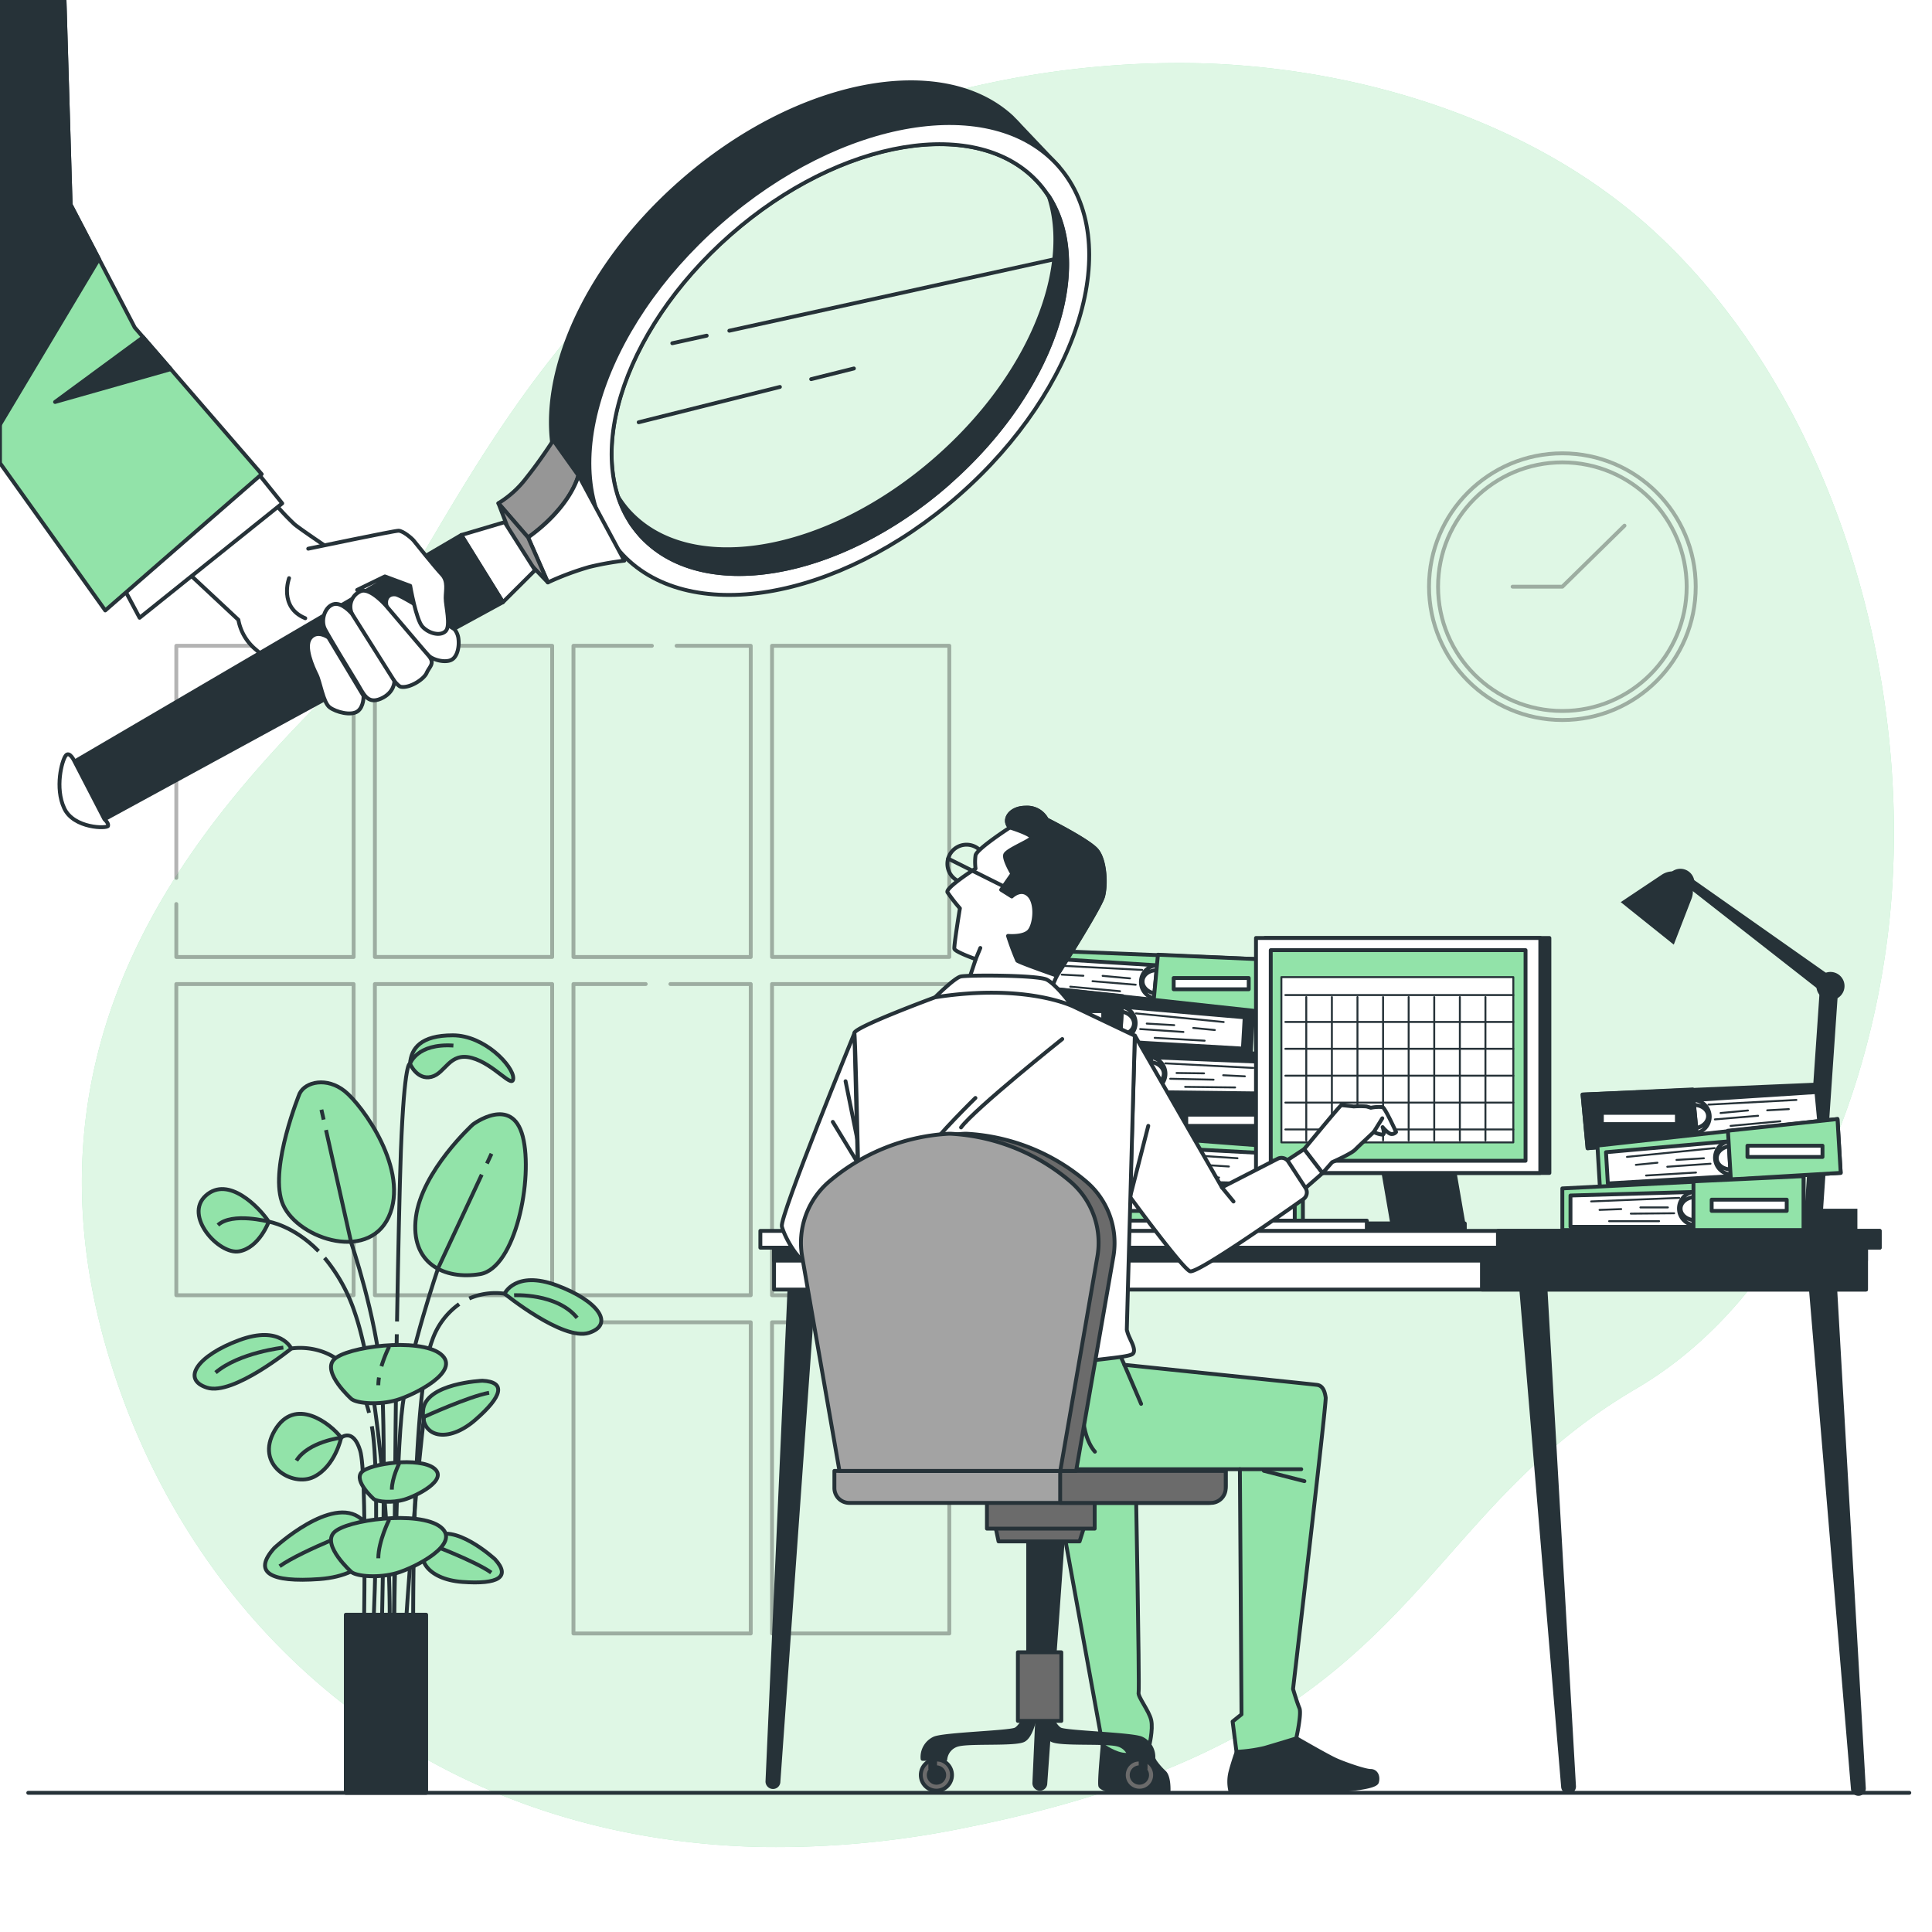<svg class="animated" id="freepik_stories-oversight" xmlns="http://www.w3.org/2000/svg" viewBox="0 0 500 500" version="1.1" xmlns:xlink="http://www.w3.org/1999/xlink" xmlns:svgjs="http://svgjs.com/svgjs"><style>svg#freepik_stories-oversight:not(.animated) .animable {opacity: 0;}svg#freepik_stories-oversight.animated #freepik--Character--inject-218 {animation: 1s 1 forwards cubic-bezier(.36,-0.01,.5,1.38) slideLeft,6s Infinite  linear heartbeat;animation-delay: 0s,1s;}svg#freepik_stories-oversight.animated #freepik--Hand--inject-218 {animation: 3s Infinite  linear floating;animation-delay: 0s;}            @keyframes slideLeft {                0% {                    opacity: 0;                    transform: translateX(-30px);                }                100% {                    opacity: 1;                    transform: translateX(0);                }            }                    @keyframes heartbeat {                0% {                    transform: scale(1);                }                10% {                    transform: scale(1.1);                }                30% {                    transform: scale(1);                }                40% {                    transform: scale(1);                }                50% {                    transform: scale(1.1);                }                60% {                    transform: scale(1);                }                100% {                    transform: scale(1);                }            }                    @keyframes floating {                0% {                    opacity: 1;                    transform: translateY(0px);                }                50% {                    transform: translateY(-10px);                }                100% {                    opacity: 1;                    transform: translateY(0px);                }            }        </style><g id="freepik--background-simple--inject-218" class="animable" style="transform-origin: 255.668px 247.166px;"><path d="M488.67,241c-5.18,43.91-25.23,94.95-65.27,118.4C362.91,394.84,368,449.35,249.9,473A242.91,242.91,0,0,1,197.55,478a202.49,202.49,0,0,1-25.69-2.1c-75-11-125.54-63.12-144.07-126.09-24.38-82.8,24.3-137,56.57-169.68S140.26,45.68,256.15,21.47A235.49,235.49,0,0,1,310,16.36c41.23,1,86.2,14.55,117.32,42.81q3.51,3.18,6.83,6.59C477.36,110.16,495.74,181.15,488.67,241Z" style="fill: rgb(146, 227, 169); transform-origin: 255.668px 247.166px;" id="els3td9401b2" class="animable"></path><g id="elyhn7i4o6zc"><path d="M488.67,241c-5.18,43.91-25.23,94.95-65.27,118.4C362.91,394.84,368,449.35,249.9,473A242.91,242.91,0,0,1,197.55,478a202.49,202.49,0,0,1-25.69-2.1c-75-11-125.54-63.12-144.07-126.09-24.38-82.8,24.3-137,56.57-169.68S140.26,45.68,256.15,21.47A235.49,235.49,0,0,1,310,16.36c41.23,1,86.2,14.55,117.32,42.81q3.51,3.18,6.83,6.59C477.36,110.16,495.74,181.15,488.67,241Z" style="fill: rgb(255, 255, 255); opacity: 0.7; transform-origin: 255.668px 247.166px;" class="animable"></path></g></g><g id="freepik--Floor--inject-218" class="animable" style="transform-origin: 250.72px 463.98px;"><line x1="494.13" y1="463.98" x2="7.31" y2="463.98" style="fill: none; stroke: rgb(38, 50, 56); stroke-linecap: round; stroke-linejoin: round; transform-origin: 250.72px 463.98px;" id="eleldz8p7y4zk" class="animable"></line></g><g id="freepik--Clock--inject-218" class="animable" style="transform-origin: 404.34px 151.83px;"><g id="el13dvvymo04vd"><g style="opacity: 0.3; transform-origin: 404.34px 151.83px;" class="animable"><circle cx="404.34" cy="151.83" r="34.51" style="fill: none; stroke: rgb(0, 0, 0); stroke-linecap: round; stroke-linejoin: round; transform-origin: 404.34px 151.83px;" id="el604rduxyon" class="animable"></circle><circle cx="404.34" cy="151.83" r="32.17" style="fill: none; stroke: rgb(0, 0, 0); stroke-linecap: round; stroke-linejoin: round; transform-origin: 404.34px 151.83px;" id="elx29qt2hhjsq" class="animable"></circle><polyline points="391.46 151.83 404.34 151.83 420.42 136.04" style="fill: none; stroke: rgb(0, 0, 0); stroke-linecap: round; stroke-linejoin: round; transform-origin: 405.94px 143.935px;" id="elie2wfnaenwr" class="animable"></polyline></g></g></g><g id="freepik--Window--inject-218" class="animable" style="transform-origin: 145.655px 294.935px;"><g id="el3f0kpdaag4q"><g style="opacity: 0.3; transform-origin: 145.655px 294.935px;" class="animable"><rect x="199.8" y="167.13" width="45.88" height="80.53" style="fill: none; stroke: rgb(0, 0, 0); stroke-linecap: round; stroke-linejoin: round; transform-origin: 222.74px 207.395px;" id="elmdd4ffeejqi" class="animable"></rect><polyline points="245.68 305.08 245.68 254.67 199.8 254.67 199.8 335.2 245.68 335.2 245.68 311.85" style="fill: none; stroke: rgb(0, 0, 0); stroke-linecap: round; stroke-linejoin: round; transform-origin: 222.74px 294.935px;" id="elvdl981q46xh" class="animable"></polyline><rect x="199.8" y="342.21" width="45.88" height="80.53" style="fill: none; stroke: rgb(0, 0, 0); stroke-linecap: round; stroke-linejoin: round; transform-origin: 222.74px 382.475px;" id="elybfdllau14" class="animable"></rect><polyline points="168.71 167.13 148.41 167.13 148.41 247.67 194.29 247.67 194.29 167.13 175.1 167.13" style="fill: none; stroke: rgb(0, 0, 0); stroke-linecap: round; stroke-linejoin: round; transform-origin: 171.35px 207.4px;" id="elhjtd7mciedp" class="animable"></polyline><polyline points="167.11 254.67 148.41 254.67 148.41 335.2 194.29 335.2 194.29 254.67 173.5 254.67" style="fill: none; stroke: rgb(0, 0, 0); stroke-linecap: round; stroke-linejoin: round; transform-origin: 171.35px 294.935px;" id="el1wmitdr4vmg" class="animable"></polyline><rect x="148.41" y="342.21" width="45.88" height="80.53" style="fill: none; stroke: rgb(0, 0, 0); stroke-linecap: round; stroke-linejoin: round; transform-origin: 171.35px 382.475px;" id="el6aaygvpwl24" class="animable"></rect><rect x="97.02" y="167.13" width="45.88" height="80.53" style="fill: none; stroke: rgb(0, 0, 0); stroke-linecap: round; stroke-linejoin: round; transform-origin: 119.96px 207.395px;" id="elf1pqwcfs1b" class="animable"></rect><rect x="97.02" y="254.67" width="45.88" height="80.53" style="fill: none; stroke: rgb(0, 0, 0); stroke-linecap: round; stroke-linejoin: round; transform-origin: 119.96px 294.935px;" id="elcot6yfptsqv" class="animable"></rect><polyline points="45.63 233.96 45.63 247.67 91.52 247.67 91.52 167.13 45.63 167.13 45.63 227.19" style="fill: none; stroke: rgb(0, 0, 0); stroke-linecap: round; stroke-linejoin: round; transform-origin: 68.575px 207.4px;" id="el14bks5i7m93d" class="animable"></polyline><rect x="45.63" y="254.67" width="45.88" height="80.53" style="fill: none; stroke: rgb(0, 0, 0); stroke-linecap: round; stroke-linejoin: round; transform-origin: 68.57px 294.935px;" id="elbcux1tsnmos" class="animable"></rect></g></g></g><g id="freepik--Plant--inject-218" class="animable" style="transform-origin: 102.99px 365.965px;"><path d="M69.55,316.17s-2.45,6.75-7.68,7.68-14.43-9.22-8.6-14.44S67.1,312.48,69.55,316.17Z" style="fill: rgb(146, 227, 169); stroke: rgb(38, 50, 56); stroke-linecap: round; stroke-linejoin: round; transform-origin: 60.475px 315.821px;" id="eltnqmnef5ug" class="animable"></path><path d="M77.54,283s-7.68,18.74-4.61,27.95,22.12,16,27.65,4-6.76-28.88-11.37-32.56S79.08,279.92,77.54,283Z" style="fill: rgb(146, 227, 169); stroke: rgb(38, 50, 56); stroke-linecap: round; stroke-linejoin: round; transform-origin: 87.094px 300.752px;" id="el0wolh6r1nnjf" class="animable"></path><path d="M122.39,291s-13.21,12-14.75,24,7.38,16.28,16.59,14.74,13.82-24.88,11.06-35.63S122.39,291,122.39,291Z" style="fill: rgb(146, 227, 169); stroke: rgb(38, 50, 56); stroke-linecap: round; stroke-linejoin: round; transform-origin: 121.775px 309.204px;" id="el1sd7genpzrg" class="animable"></path><path d="M124.85,357.33s-14.75.61-15.36,7.68,6.45,8.6,13.51,2.46S131,357.64,124.85,357.33Z" style="fill: rgb(146, 227, 169); stroke: rgb(38, 50, 56); stroke-linecap: round; stroke-linejoin: round; transform-origin: 119.193px 364.318px;" id="eliiujgib5lw" class="animable"></path><path d="M109.73,366.69s11.62-5.31,16.85-6.24" style="fill: none; stroke: rgb(38, 50, 56); stroke-miterlimit: 10; transform-origin: 118.155px 363.57px;" id="elty0pue4dewc" class="animable"></path><path d="M128.13,403.56s-10.83-10-16.27-5.48-1.55,10.64,7.78,11.32S132.25,408.13,128.13,403.56Z" style="fill: rgb(146, 227, 169); stroke: rgb(38, 50, 56); stroke-linecap: round; stroke-linejoin: round; transform-origin: 119.628px 403.219px;" id="el8pilyk2wg03" class="animable"></path><path d="M110.84,399.44s12,4.49,16.3,7.55" style="fill: none; stroke: rgb(38, 50, 56); stroke-miterlimit: 10; transform-origin: 118.99px 403.215px;" id="el28sdvd3jerzi" class="animable"></path><path d="M71,400.61s14.93-13.82,22.44-7.56,2.14,14.67-10.74,15.61S65.33,406.91,71,400.61Z" style="fill: rgb(146, 227, 169); stroke: rgb(38, 50, 56); stroke-linecap: round; stroke-linejoin: round; transform-origin: 82.729px 400.133px;" id="elw9fngxsbiz" class="animable"></path><path d="M94.85,394.93s-16.5,6.19-22.48,10.41" style="fill: none; stroke: rgb(38, 50, 56); stroke-miterlimit: 10; transform-origin: 83.61px 400.135px;" id="ellpij1t7ofzi" class="animable"></path><path d="M88.29,372.07s-1.53,7.38-7.06,10.14-15.36-3.07-10.14-12S85.53,368.39,88.29,372.07Z" style="fill: rgb(146, 227, 169); stroke: rgb(38, 50, 56); stroke-linecap: round; stroke-linejoin: round; transform-origin: 78.95px 374.396px;" id="elqqh5mosdspt" class="animable"></path><path d="M75.39,349s-2.77-6.15-13.52-2.16-15,10.14-8.29,12.29S75.39,349,75.39,349Z" style="fill: rgb(146, 227, 169); stroke: rgb(38, 50, 56); stroke-linecap: round; stroke-linejoin: round; transform-origin: 62.874px 352.438px;" id="elzpezhzdt4to" class="animable"></path><path d="M73.33,348.76S61.94,350,55.79,355.22" style="fill: none; stroke: rgb(38, 50, 56); stroke-miterlimit: 10; transform-origin: 64.56px 351.99px;" id="el2m9e1pcve9b" class="animable"></path><path d="M106.11,275.31s1.84,4.3,5.53,3.38,4.6-6.45,10.44-4.91,10.75,8.29,10.75,5.22-7.37-11.06-15.66-11.06S106.41,271.32,106.11,275.31Z" style="fill: rgb(146, 227, 169); stroke: rgb(38, 50, 56); stroke-linecap: round; stroke-linejoin: round; transform-origin: 119.47px 273.866px;" id="elkbhcbrmmqp8" class="animable"></path><path d="M75.39,349s13.23-2.54,18.73,12.14a42.81,42.81,0,0,1,1.39,4.5" style="fill: none; stroke: rgb(38, 50, 56); stroke-miterlimit: 10; transform-origin: 85.45px 357.236px;" id="elamf05aa0u6f" class="animable"></path><path d="M130.59,334.81s2.77-6.15,13.52-2.15,15,10.13,8.29,12.28S130.59,334.81,130.59,334.81Z" style="fill: rgb(146, 227, 169); stroke: rgb(38, 50, 56); stroke-linecap: round; stroke-linejoin: round; transform-origin: 143.106px 338.25px;" id="elfrfv6fc490h" class="animable"></path><path d="M133.05,335.21s11.08-.61,16.31,5.85" style="fill: none; stroke: rgb(38, 50, 56); stroke-miterlimit: 10; transform-origin: 141.205px 338.127px;" id="elee5c9jzh14" class="animable"></path><path d="M130.59,334.81a17,17,0,0,0-9.15,1.24" style="fill: none; stroke: rgb(38, 50, 56); stroke-miterlimit: 10; transform-origin: 126.015px 335.346px;" id="elt1jtohwf4k" class="animable"></path><path d="M82.44,323.79c-6.48-6.62-12.89-7.62-12.89-7.62s-9.46-2.51-13.15.88" style="fill: none; stroke: rgb(38, 50, 56); stroke-miterlimit: 10; transform-origin: 69.42px 319.533px;" id="eldxd10icud7q" class="animable"></path><line x1="83.76" y1="289.76" x2="83.18" y2="287.19" style="fill: none; stroke: rgb(38, 50, 56); stroke-miterlimit: 10; transform-origin: 83.47px 288.475px;" id="el87f1jewxm36" class="animable"></line><path d="M98.71,425.56s1.38-52.9,0-69-7.8-34.88-7.8-34.88l-6.54-29.23" style="fill: none; stroke: rgb(38, 50, 56); stroke-miterlimit: 10; transform-origin: 91.847px 359.005px;" id="elpzw8789jher" class="animable"></path><line x1="126.02" y1="301.12" x2="127.2" y2="298.58" style="fill: none; stroke: rgb(38, 50, 56); stroke-miterlimit: 10; transform-origin: 126.61px 299.85px;" id="el99k0bjk6cst" class="animable"></line><path d="M101.93,425.5s.46-48.25,2.29-62,9.18-35.34,9.18-35.34L124.67,304" style="fill: none; stroke: rgb(38, 50, 56); stroke-miterlimit: 10; transform-origin: 113.3px 364.75px;" id="elfat6gahme8m" class="animable"></path><path d="M109.73,366.69s-3.21,27.67-5,58.88" style="fill: none; stroke: rgb(38, 50, 56); stroke-miterlimit: 10; transform-origin: 107.23px 396.13px;" id="elpz0fg7og4ib" class="animable"></path><path d="M94.12,425.5s.92-44.12-.91-50.09-4.92-3.34-4.92-3.34-8.49,1-11.57,5.93" style="fill: none; stroke: rgb(38, 50, 56); stroke-miterlimit: 10; transform-origin: 85.536px 398.497px;" id="elt4er40wicnr" class="animable"></path><path d="M96.23,369.12c2.4,13.45.19,56.43.19,56.43" style="fill: none; stroke: rgb(38, 50, 56); stroke-miterlimit: 10; transform-origin: 96.789px 397.335px;" id="el42tcoqz1d6j" class="animable"></path><path d="M118.83,337.5a19.11,19.11,0,0,0-7,9.45c-5.51,14.69-4.88,78.62-4.88,78.62" style="fill: none; stroke: rgb(38, 50, 56); stroke-miterlimit: 10; transform-origin: 112.879px 381.535px;" id="eljcssu6ojxw" class="animable"></path><path d="M84,325.54a43.4,43.4,0,0,1,7.79,14.07c7.34,21.12,10.1,75.79,8.72,85.89" style="fill: none; stroke: rgb(38, 50, 56); stroke-miterlimit: 10; transform-origin: 92.427px 375.52px;" id="el3arn4rrty0d" class="animable"></path><path d="M102.69,345.3c-.45,26.64-.76,80.2-.76,80.2" style="fill: none; stroke: rgb(38, 50, 56); stroke-miterlimit: 10; transform-origin: 102.31px 385.4px;" id="elj34aeg8dhfq" class="animable"></path><path d="M102.75,342c.3-17.62.66-34.86,1-44.14.92-23.87,2.35-22.53,2.35-22.53s1.7-5.36,11.24-4.74" style="fill: none; stroke: rgb(38, 50, 56); stroke-miterlimit: 10; transform-origin: 110.045px 306.27px;" id="elrjwudd9wra" class="animable"></path><path d="M91,362.1s-7.68-6.84-4.61-10.21,22.12-5.84,27.65-1.46-6.76,10.55-11.36,11.9S92.53,363.23,91,362.1Z" style="fill: rgb(146, 227, 169); stroke: rgb(38, 50, 56); stroke-linecap: round; stroke-linejoin: round; transform-origin: 100.554px 355.62px;" id="elamvd9l8o019" class="animable"></path><path d="M98.08,356.5a14.39,14.39,0,0,0-.17,2" style="fill: none; stroke: rgb(38, 50, 56); stroke-miterlimit: 10; transform-origin: 97.995px 357.5px;" id="elv54s9aw2i4" class="animable"></path><path d="M100.72,348.5a35.32,35.32,0,0,0-2,5.09" style="fill: none; stroke: rgb(38, 50, 56); stroke-miterlimit: 10; transform-origin: 99.72px 351.045px;" id="elafh5tfn1trv" class="animable"></path><path d="M91,406.88s-7.68-6.85-4.61-10.22,22.12-5.83,27.65-1.46-6.76,10.56-11.36,11.9S92.53,408,91,406.88Z" style="fill: rgb(146, 227, 169); stroke: rgb(38, 50, 56); stroke-linecap: round; stroke-linejoin: round; transform-origin: 100.554px 400.39px;" id="el4lwefzq51pr" class="animable"></path><path d="M100.72,393.28s-2.81,5.62-2.81,10" style="fill: none; stroke: rgb(38, 50, 56); stroke-miterlimit: 10; transform-origin: 99.315px 398.28px;" id="el8uty408kao8" class="animable"></path><path d="M96.71,387.94s-5.21-4.65-3.13-6.93,15-4,18.77-1-4.59,7.16-7.72,8.08S97.75,388.71,96.71,387.94Z" style="fill: rgb(146, 227, 169); stroke: rgb(38, 50, 56); stroke-linecap: round; stroke-linejoin: round; transform-origin: 103.199px 383.533px;" id="elg2i43kmi01u" class="animable"></path><path d="M103.32,378.71s-1.91,3.81-1.91,6.81" style="fill: none; stroke: rgb(38, 50, 56); stroke-miterlimit: 10; transform-origin: 102.365px 382.115px;" id="elna8cg6gpzam" class="animable"></path><rect x="89.5" y="417.89" width="20.79" height="46.1" style="fill: rgb(38, 50, 56); stroke: rgb(38, 50, 56); stroke-linecap: round; stroke-linejoin: round; transform-origin: 99.895px 440.94px;" id="eln79ntpu3du" class="animable"></rect></g><g id="freepik--Table--inject-218" class="animable" style="transform-origin: 341.62px 344.546px;"><g id="el8pxkj7kcnyb"><rect x="457.03" y="312.82" width="23.66" height="6.07" style="fill: rgb(38, 50, 56); transform-origin: 468.86px 315.855px; transform: rotate(180deg);" class="animable"></rect></g><path d="M469.47,314.89a2.36,2.36,0,0,0,2.36-2.21L475.78,255a2.37,2.37,0,0,0-4.73-.33l-3.95,57.65a2.38,2.38,0,0,0,2.21,2.53Z" style="fill: rgb(38, 50, 56); transform-origin: 471.44px 283.677px;" id="el0ir7xp7k18gh" class="animable"></path><path d="M473.71,257.85a2.37,2.37,0,0,0,1.42-4.27l-38.89-27.37a1.17,1.17,0,0,0-1.39,1.87l37.45,29.3A2.34,2.34,0,0,0,473.71,257.85Z" style="fill: rgb(38, 50, 56); transform-origin: 455.272px 241.945px;" id="elva093eemnf" class="animable"></path><path d="M470.08,255.18a3.64,3.64,0,1,1,3.64,3.64A3.64,3.64,0,0,1,470.08,255.18Z" style="fill: rgb(38, 50, 56); transform-origin: 473.72px 255.18px;" id="elum7lc404oi" class="animable"></path><path d="M431.24,228.48a3.64,3.64,0,1,1,3.64,3.64A3.64,3.64,0,0,1,431.24,228.48Z" style="fill: rgb(38, 50, 56); transform-origin: 434.88px 228.48px;" id="elswcn2h8s8ug" class="animable"></path><path d="M419.44,233.47l13.73,11,4.6-11.89a5.19,5.19,0,0,0-1.6-5.92h0a5.17,5.17,0,0,0-6.12-.27Z" style="fill: rgb(38, 50, 56); transform-origin: 428.779px 234.993px;" id="elj2wweaayv2c" class="animable"></path><polygon points="328.15 248.35 265.7 245.81 264.71 256.55 326.88 262.25 328.15 248.35" style="fill: rgb(146, 227, 169); stroke: rgb(38, 50, 56); stroke-linecap: round; stroke-linejoin: round; transform-origin: 296.43px 254.03px;" id="el0te6mmhb47v" class="animable"></polygon><polygon points="299.46 249.83 267.63 247.83 266.89 255.9 298.59 258.81 299.46 249.83" style="fill: rgb(255, 255, 255); stroke: rgb(38, 50, 56); stroke-linecap: round; stroke-linejoin: round; transform-origin: 283.175px 253.32px;" id="ele7u358ua7pk" class="animable"></polygon><path d="M299.46,249.83a4.31,4.31,0,1,0,4.41,4.7A4.57,4.57,0,0,0,299.46,249.83Zm-.2,7.32c-2.11-.2-3.71-1.7-3.55-3.37s2-2.85,4.11-2.66,3.71,1.7,3.55,3.37S301.38,257.34,299.26,257.15Z" style="fill: rgb(255, 255, 255); stroke: rgb(38, 50, 56); stroke-linecap: round; stroke-linejoin: round; transform-origin: 299.57px 254.139px;" id="elt7byhyyqe6" class="animable"></path><polygon points="328.15 248.35 299.67 247.08 298.51 259.65 326.88 262.25 328.15 248.35" style="fill: rgb(146, 227, 169); stroke: rgb(38, 50, 56); stroke-linecap: round; stroke-linejoin: round; transform-origin: 313.33px 254.665px;" id="el8df7wtjp9ib" class="animable"></polygon><g id="eltd867h2fpw"><rect x="303.75" y="253.11" width="19.42" height="2.91" style="fill: rgb(255, 255, 255); stroke: rgb(38, 50, 56); stroke-linecap: round; stroke-linejoin: round; transform-origin: 313.46px 254.565px; transform: rotate(5.24deg);" class="animable"></rect></g><line x1="295.59" y1="251.01" x2="272.82" y2="249.84" style="fill: rgb(255, 255, 255); stroke: rgb(38, 50, 56); stroke-linecap: round; stroke-linejoin: round; stroke-width: 0.5px; transform-origin: 284.205px 250.425px;" id="elwbtjsuphdhk" class="animable"></line><line x1="274.78" y1="252.23" x2="280.38" y2="252.52" style="fill: rgb(255, 255, 255); stroke: rgb(38, 50, 56); stroke-linecap: round; stroke-linejoin: round; stroke-width: 0.5px; transform-origin: 277.58px 252.375px;" id="elbrl71v9v4t" class="animable"></line><line x1="293.92" y1="254.85" x2="282.74" y2="253.93" style="fill: rgb(255, 255, 255); stroke: rgb(38, 50, 56); stroke-linecap: round; stroke-linejoin: round; stroke-width: 0.5px; transform-origin: 288.33px 254.39px;" id="eltgg3rlji42s" class="animable"></line><line x1="292.45" y1="253.2" x2="285.36" y2="252.55" style="fill: rgb(255, 255, 255); stroke: rgb(38, 50, 56); stroke-linecap: round; stroke-linejoin: round; stroke-width: 0.5px; transform-origin: 288.905px 252.875px;" id="elz1463squ2uq" class="animable"></line><line x1="276.98" y1="255.35" x2="289.87" y2="256.53" style="fill: rgb(255, 255, 255); stroke: rgb(38, 50, 56); stroke-linecap: round; stroke-linejoin: round; stroke-width: 0.5px; transform-origin: 283.425px 255.94px;" id="el49kt4qpohpv" class="animable"></line><polygon points="262.19 254.81 324.33 261.57 323.71 272.33 261.39 268.74 262.19 254.81" style="fill: rgb(38, 50, 56); stroke: rgb(38, 50, 56); stroke-linecap: round; stroke-linejoin: round; transform-origin: 292.86px 263.57px;" id="el7001xb8kevt" class="animable"></polygon><polygon points="290.35 260.53 322.12 263.28 321.66 271.37 289.87 269.54 290.35 260.53" style="fill: rgb(255, 255, 255); stroke: rgb(38, 50, 56); stroke-linecap: round; stroke-linejoin: round; transform-origin: 305.995px 265.95px;" id="el0e340xo1jcbt" class="animable"></polygon><path d="M290.35,260.53a4.31,4.31,0,1,1-5.06,4A4.58,4.58,0,0,1,290.35,260.53Zm-.89,7.27c2.12.12,3.92-1.13,4-2.8s-1.54-3.12-3.67-3.24-3.92,1.13-4,2.8S287.33,267.68,289.46,267.8Z" style="fill: rgb(255, 255, 255); stroke: rgb(38, 50, 56); stroke-linecap: round; stroke-linejoin: round; transform-origin: 289.593px 264.792px;" id="eld9fqkh6wg2i" class="animable"></path><polygon points="262.19 254.81 290.55 257.79 289.82 270.38 261.39 268.74 262.19 254.81" style="fill: rgb(38, 50, 56); stroke: rgb(38, 50, 56); stroke-linecap: round; stroke-linejoin: round; transform-origin: 275.97px 262.595px;" id="el8oir3h9f93h" class="animable"></polygon><g id="el07aljf265gle"><rect x="266.09" y="261.69" width="19.42" height="2.91" style="fill: rgb(255, 255, 255); stroke: rgb(38, 50, 56); stroke-linecap: round; stroke-linejoin: round; transform-origin: 275.8px 263.145px; transform: rotate(-176.7deg);" class="animable"></rect></g><line x1="294" y1="262.27" x2="316.69" y2="264.5" style="fill: rgb(255, 255, 255); stroke: rgb(38, 50, 56); stroke-linecap: round; stroke-linejoin: round; stroke-width: 0.5px; transform-origin: 305.345px 263.385px;" id="el2601210yeof" class="animable"></line><line x1="314.4" y1="266.57" x2="308.81" y2="266.03" style="fill: rgb(255, 255, 255); stroke: rgb(38, 50, 56); stroke-linecap: round; stroke-linejoin: round; stroke-width: 0.5px; transform-origin: 311.605px 266.3px;" id="elkkhqpz5okut" class="animable"></line><line x1="295.08" y1="266.32" x2="306.27" y2="267.07" style="fill: rgb(255, 255, 255); stroke: rgb(38, 50, 56); stroke-linecap: round; stroke-linejoin: round; stroke-width: 0.5px; transform-origin: 300.675px 266.695px;" id="el6khumseh86a" class="animable"></line><line x1="296.78" y1="264.9" x2="303.89" y2="265.31" style="fill: rgb(255, 255, 255); stroke: rgb(38, 50, 56); stroke-linecap: round; stroke-linejoin: round; stroke-width: 0.5px; transform-origin: 300.335px 265.105px;" id="elkfhcpl1dkej" class="animable"></line><line x1="311.76" y1="269.33" x2="298.83" y2="268.59" style="fill: rgb(255, 255, 255); stroke: rgb(38, 50, 56); stroke-linecap: round; stroke-linejoin: round; stroke-width: 0.5px; transform-origin: 305.295px 268.96px;" id="el8l37wnnmx4" class="animable"></line><polygon points="269.48 269.19 331.86 273.11 331.73 283.89 269.31 283.13 269.48 269.19" style="fill: rgb(38, 50, 56); stroke: rgb(38, 50, 56); stroke-linecap: round; stroke-linejoin: round; transform-origin: 300.585px 276.54px;" id="elf7rlmwwvadt" class="animable"></polygon><polygon points="297.86 273.62 329.73 274.92 329.63 283.02 297.8 282.64 297.86 273.62" style="fill: rgb(255, 255, 255); stroke: rgb(38, 50, 56); stroke-linecap: round; stroke-linejoin: round; transform-origin: 313.765px 278.32px;" id="elc2a1lnzhsf" class="animable"></polygon><path d="M297.86,273.61a4.31,4.31,0,1,1-4.86,4.23A4.59,4.59,0,0,1,297.86,273.61Zm-.56,7.31c2.13,0,3.87-1.31,3.89-3s-1.69-3.05-3.81-3.08-3.87,1.31-3.89,3S295.18,280.89,297.3,280.92Z" style="fill: rgb(255, 255, 255); stroke: rgb(38, 50, 56); stroke-linecap: round; stroke-linejoin: round; transform-origin: 297.31px 277.898px;" id="elim62yb83s4e" class="animable"></path><polygon points="269.48 269.19 297.94 270.86 297.79 283.48 269.31 283.13 269.48 269.19" style="fill: rgb(38, 50, 56); stroke: rgb(38, 50, 56); stroke-linecap: round; stroke-linejoin: round; transform-origin: 283.625px 276.335px;" id="elf6aao0srdmi" class="animable"></polygon><g id="eltknihco0pcd"><rect x="273.74" y="275.43" width="19.42" height="2.91" style="fill: rgb(255, 255, 255); stroke: rgb(38, 50, 56); stroke-linecap: round; stroke-linejoin: round; transform-origin: 283.45px 276.885px; transform: rotate(-179.31deg);" class="animable"></rect></g><line x1="301.59" y1="275.19" x2="324.36" y2="276.38" style="fill: rgb(255, 255, 255); stroke: rgb(38, 50, 56); stroke-linecap: round; stroke-linejoin: round; stroke-width: 0.5px; transform-origin: 312.975px 275.785px;" id="elo8drlpvkzur" class="animable"></line><line x1="322.17" y1="278.55" x2="316.56" y2="278.27" style="fill: rgb(255, 255, 255); stroke: rgb(38, 50, 56); stroke-linecap: round; stroke-linejoin: round; stroke-width: 0.5px; transform-origin: 319.365px 278.41px;" id="elmzzdgilcygl" class="animable"></line><line x1="302.85" y1="279.18" x2="314.07" y2="279.42" style="fill: rgb(255, 255, 255); stroke: rgb(38, 50, 56); stroke-linecap: round; stroke-linejoin: round; stroke-width: 0.5px; transform-origin: 308.46px 279.3px;" id="el4r0d082yye4" class="animable"></line><line x1="304.49" y1="277.69" x2="311.61" y2="277.78" style="fill: rgb(255, 255, 255); stroke: rgb(38, 50, 56); stroke-linecap: round; stroke-linejoin: round; stroke-width: 0.5px; transform-origin: 308.05px 277.735px;" id="el55zb6mdgun3" class="animable"></line><line x1="319.65" y1="281.43" x2="306.71" y2="281.28" style="fill: rgb(255, 255, 255); stroke: rgb(38, 50, 56); stroke-linecap: round; stroke-linejoin: round; stroke-width: 0.5px; transform-origin: 313.18px 281.355px;" id="el5nd9i69j3r5" class="animable"></line><polygon points="331.19 283.24 268.68 282.73 268.05 293.49 330.37 297.17 331.19 283.24" style="fill: rgb(38, 50, 56); stroke: rgb(38, 50, 56); stroke-linecap: round; stroke-linejoin: round; transform-origin: 299.62px 289.95px;" id="elvx1ad4dx43h" class="animable"></polygon><polygon points="302.56 285.64 270.68 284.69 270.21 292.77 301.99 294.65 302.56 285.64" style="fill: rgb(255, 255, 255); stroke: rgb(38, 50, 56); stroke-linecap: round; stroke-linejoin: round; transform-origin: 286.385px 289.67px;" id="elrhzs3xy90i8" class="animable"></polygon><path d="M302.56,285.65a4.31,4.31,0,1,0,4.56,4.55A4.57,4.57,0,0,0,302.56,285.65Zm0,7.32c-2.12-.13-3.76-1.58-3.66-3.25s1.9-2.92,4-2.79,3.76,1.58,3.66,3.24S304.73,293.09,302.6,293Z" style="fill: rgb(255, 255, 255); stroke: rgb(38, 50, 56); stroke-linecap: round; stroke-linejoin: round; transform-origin: 302.814px 289.956px;" id="elk4bqi5d4wwh" class="animable"></path><polygon points="331.19 283.24 302.68 282.89 301.94 295.49 330.37 297.17 331.19 283.24" style="fill: rgb(38, 50, 56); stroke: rgb(38, 50, 56); stroke-linecap: round; stroke-linejoin: round; transform-origin: 316.565px 290.03px;" id="elpocf4x5eki" class="animable"></polygon><g id="elgd4askamg9n"><rect x="307" y="288.47" width="19.42" height="2.91" style="fill: rgb(255, 255, 255); stroke: rgb(38, 50, 56); stroke-linecap: round; stroke-linejoin: round; transform-origin: 316.71px 289.925px; transform: rotate(3.37deg);" class="animable"></rect></g><line x1="298.73" y1="286.95" x2="275.94" y2="286.53" style="fill: rgb(255, 255, 255); stroke: rgb(38, 50, 56); stroke-linecap: round; stroke-linejoin: round; stroke-width: 0.5px; transform-origin: 287.335px 286.74px;" id="elmdbu8u30r28" class="animable"></line><line x1="277.97" y1="288.85" x2="283.58" y2="288.96" style="fill: rgb(255, 255, 255); stroke: rgb(38, 50, 56); stroke-linecap: round; stroke-linejoin: round; stroke-width: 0.5px; transform-origin: 280.775px 288.905px;" id="elifday42642" class="animable"></line><line x1="297.19" y1="290.84" x2="285.99" y2="290.29" style="fill: rgb(255, 255, 255); stroke: rgb(38, 50, 56); stroke-linecap: round; stroke-linejoin: round; stroke-width: 0.5px; transform-origin: 291.59px 290.565px;" id="elarfnzkf340b" class="animable"></line><line x1="295.67" y1="289.24" x2="288.56" y2="288.82" style="fill: rgb(255, 255, 255); stroke: rgb(38, 50, 56); stroke-linecap: round; stroke-linejoin: round; stroke-width: 0.5px; transform-origin: 292.115px 289.03px;" id="elwk7qagwap3d" class="animable"></line><line x1="280.28" y1="291.9" x2="293.2" y2="292.66" style="fill: rgb(255, 255, 255); stroke: rgb(38, 50, 56); stroke-linecap: round; stroke-linejoin: round; stroke-width: 0.5px; transform-origin: 286.74px 292.28px;" id="el56zs1ogp59r" class="animable"></line><polygon points="265.48 291.84 327.81 296.57 327.54 307.35 265.13 305.79 265.48 291.84" style="fill: rgb(146, 227, 169); stroke: rgb(38, 50, 56); stroke-linecap: round; stroke-linejoin: round; transform-origin: 296.47px 299.595px;" id="elqcueuhxesr" class="animable"></polygon><polygon points="293.8 296.64 325.65 298.35 325.45 306.45 293.62 305.66 293.8 296.64" style="fill: rgb(255, 255, 255); stroke: rgb(38, 50, 56); stroke-linecap: round; stroke-linejoin: round; transform-origin: 309.635px 301.545px;" id="elt9ngexc12ei" class="animable"></polygon><path d="M293.8,296.64a4.31,4.31,0,1,1-4.92,4.16A4.58,4.58,0,0,1,293.8,296.64Zm-.65,7.29c2.12.06,3.88-1.26,3.92-2.93s-1.65-3.06-3.77-3.12-3.88,1.26-3.93,2.93S291,303.88,293.15,303.93Z" style="fill: rgb(255, 255, 255); stroke: rgb(38, 50, 56); stroke-linecap: round; stroke-linejoin: round; transform-origin: 293.189px 300.921px;" id="ela145vy56ey6" class="animable"></path><polygon points="265.48 291.84 293.92 293.89 293.6 306.5 265.13 305.79 265.48 291.84" style="fill: rgb(146, 227, 169); stroke: rgb(38, 50, 56); stroke-linecap: round; stroke-linejoin: round; transform-origin: 279.525px 299.17px;" id="elx5tgc2itnn" class="animable"></polygon><g id="elvletuhg84wl"><rect x="269.64" y="298.27" width="19.42" height="2.91" style="fill: rgb(255, 255, 255); stroke: rgb(38, 50, 56); stroke-linecap: round; stroke-linejoin: round; transform-origin: 279.35px 299.725px; transform: rotate(-178.57deg);" class="animable"></rect></g><line x1="297.51" y1="298.26" x2="320.26" y2="299.75" style="fill: rgb(255, 255, 255); stroke: rgb(38, 50, 56); stroke-linecap: round; stroke-linejoin: round; stroke-width: 0.5px; transform-origin: 308.885px 299.005px;" id="elheis3c0hgo" class="animable"></line><line x1="318.04" y1="301.89" x2="312.44" y2="301.53" style="fill: rgb(255, 255, 255); stroke: rgb(38, 50, 56); stroke-linecap: round; stroke-linejoin: round; stroke-width: 0.5px; transform-origin: 315.24px 301.71px;" id="elv8gwghrulm" class="animable"></line><line x1="298.72" y1="302.27" x2="309.93" y2="302.66" style="fill: rgb(255, 255, 255); stroke: rgb(38, 50, 56); stroke-linecap: round; stroke-linejoin: round; stroke-width: 0.5px; transform-origin: 304.325px 302.465px;" id="elwslympb3wdk" class="animable"></line><line x1="300.37" y1="300.8" x2="307.49" y2="300.98" style="fill: rgb(255, 255, 255); stroke: rgb(38, 50, 56); stroke-linecap: round; stroke-linejoin: round; stroke-width: 0.5px; transform-origin: 303.93px 300.89px;" id="elnpzlmhdvnyn" class="animable"></line><line x1="315.49" y1="304.74" x2="302.55" y2="304.42" style="fill: rgb(255, 255, 255); stroke: rgb(38, 50, 56); stroke-linecap: round; stroke-linejoin: round; stroke-width: 0.5px; transform-origin: 309.02px 304.58px;" id="el85orl6qfesq" class="animable"></line><polygon points="274.77 304.39 337.19 307.56 337.19 318.34 274.77 318.34 274.77 304.39" style="fill: rgb(146, 227, 169); stroke: rgb(38, 50, 56); stroke-linecap: round; stroke-linejoin: round; transform-origin: 305.98px 311.365px;" id="elzydobewt69l" class="animable"></polygon><polygon points="303.2 308.48 335.08 309.4 335.08 317.5 303.25 317.5 303.2 308.48" style="fill: rgb(255, 255, 255); stroke: rgb(38, 50, 56); stroke-linecap: round; stroke-linejoin: round; transform-origin: 319.14px 312.99px;" id="elscit4wkbk" class="animable"></polygon><path d="M303.2,308.48a4.31,4.31,0,1,1-4.82,4.28A4.58,4.58,0,0,1,303.2,308.48Zm-.47,7.31c2.13,0,3.85-1.36,3.85-3s-1.72-3-3.85-3-3.85,1.35-3.85,3S300.6,315.79,302.73,315.79Z" style="fill: rgb(255, 255, 255); stroke: rgb(38, 50, 56); stroke-linecap: round; stroke-linejoin: round; transform-origin: 302.69px 312.771px;" id="eltl7fmcrm2m" class="animable"></path><polygon points="274.77 304.39 303.25 305.73 303.25 318.34 274.77 318.34 274.77 304.39" style="fill: rgb(146, 227, 169); stroke: rgb(38, 50, 56); stroke-linecap: round; stroke-linejoin: round; transform-origin: 289.01px 311.365px;" id="el6wx434a9go3" class="animable"></polygon><g id="elebwgtafqplc"><rect x="279.12" y="310.47" width="19.42" height="2.91" style="fill: rgb(255, 255, 255); stroke: rgb(38, 50, 56); stroke-linecap: round; stroke-linejoin: round; transform-origin: 288.83px 311.925px; transform: rotate(180deg);" class="animable"></rect></g><line x1="306.95" y1="310.01" x2="329.73" y2="310.93" style="fill: rgb(255, 255, 255); stroke: rgb(38, 50, 56); stroke-linecap: round; stroke-linejoin: round; stroke-width: 0.5px; transform-origin: 318.34px 310.47px;" id="elalcnuv4inrs" class="animable"></line><line x1="327.56" y1="313.12" x2="321.95" y2="312.91" style="fill: rgb(255, 255, 255); stroke: rgb(38, 50, 56); stroke-linecap: round; stroke-linejoin: round; stroke-width: 0.5px; transform-origin: 324.755px 313.015px;" id="elbu1b8u01zf" class="animable"></line><line x1="308.26" y1="313.99" x2="319.47" y2="314.09" style="fill: rgb(255, 255, 255); stroke: rgb(38, 50, 56); stroke-linecap: round; stroke-linejoin: round; stroke-width: 0.5px; transform-origin: 313.865px 314.04px;" id="elyhfkf4ekc9g" class="animable"></line><line x1="309.87" y1="312.48" x2="316.99" y2="312.48" style="fill: rgb(255, 255, 255); stroke: rgb(38, 50, 56); stroke-linecap: round; stroke-linejoin: round; stroke-width: 0.5px; transform-origin: 313.43px 312.48px;" id="el12qey58js4hj" class="animable"></line><line x1="325.08" y1="316.04" x2="312.14" y2="316.04" style="fill: rgb(255, 255, 255); stroke: rgb(38, 50, 56); stroke-linecap: round; stroke-linejoin: round; stroke-width: 0.5px; transform-origin: 318.61px 316.04px;" id="el8l7j542k87o" class="animable"></line><polygon points="409.57 283.27 472.02 280.61 473.03 291.35 410.87 297.16 409.57 283.27" style="fill: rgb(38, 50, 56); stroke: rgb(38, 50, 56); stroke-linecap: round; stroke-linejoin: round; transform-origin: 441.3px 288.885px;" id="elru1xj2l7cqj" class="animable"></polygon><polygon points="438.26 284.69 470.09 282.63 470.85 290.7 439.15 293.67 438.26 284.69" style="fill: rgb(255, 255, 255); stroke: rgb(38, 50, 56); stroke-linecap: round; stroke-linejoin: round; transform-origin: 454.555px 288.15px;" id="elojxp53xxszn" class="animable"></polygon><path d="M438.26,284.69a4.31,4.31,0,1,1-4.39,4.71A4.58,4.58,0,0,1,438.26,284.69Zm.22,7.32c2.11-.2,3.7-1.71,3.55-3.37s-2-2.85-4.12-2.65-3.71,1.7-3.55,3.37S436.36,292.21,438.48,292Z" style="fill: rgb(255, 255, 255); stroke: rgb(38, 50, 56); stroke-linecap: round; stroke-linejoin: round; transform-origin: 438.17px 288.999px;" id="elp2iztioc14i" class="animable"></path><polygon points="409.57 283.27 438.05 281.95 439.23 294.51 410.87 297.16 409.57 283.27" style="fill: rgb(38, 50, 56); stroke: rgb(38, 50, 56); stroke-linecap: round; stroke-linejoin: round; transform-origin: 424.4px 289.555px;" id="el31a8juj13oq" class="animable"></polygon><g id="elmukv6xdvghg"><rect x="414.56" y="288" width="19.42" height="2.91" style="fill: rgb(255, 255, 255); stroke: rgb(38, 50, 56); stroke-linecap: round; stroke-linejoin: round; transform-origin: 424.27px 289.455px; transform: rotate(174.66deg);" class="animable"></rect></g><line x1="442.14" y1="285.87" x2="464.91" y2="284.66" style="fill: rgb(255, 255, 255); stroke: rgb(38, 50, 56); stroke-linecap: round; stroke-linejoin: round; stroke-width: 0.5px; transform-origin: 453.525px 285.265px;" id="elcdpsi4wa7w" class="animable"></line><line x1="462.95" y1="287.04" x2="457.35" y2="287.35" style="fill: rgb(255, 255, 255); stroke: rgb(38, 50, 56); stroke-linecap: round; stroke-linejoin: round; stroke-width: 0.5px; transform-origin: 460.15px 287.195px;" id="eljqxqhm0v8cr" class="animable"></line><line x1="443.81" y1="289.7" x2="454.99" y2="288.76" style="fill: rgb(255, 255, 255); stroke: rgb(38, 50, 56); stroke-linecap: round; stroke-linejoin: round; stroke-width: 0.5px; transform-origin: 449.4px 289.23px;" id="elkgyup9o7lf" class="animable"></line><line x1="445.28" y1="288.05" x2="452.37" y2="287.39" style="fill: rgb(255, 255, 255); stroke: rgb(38, 50, 56); stroke-linecap: round; stroke-linejoin: round; stroke-width: 0.5px; transform-origin: 448.825px 287.72px;" id="elrr1li113ir" class="animable"></line><line x1="460.75" y1="290.18" x2="447.87" y2="291.38" style="fill: rgb(255, 255, 255); stroke: rgb(38, 50, 56); stroke-linecap: round; stroke-linejoin: round; stroke-width: 0.5px; transform-origin: 454.31px 290.78px;" id="elmnggywgzmr" class="animable"></line><polygon points="475.54 289.61 413.41 296.48 414.05 307.24 476.37 303.54 475.54 289.61" style="fill: rgb(146, 227, 169); stroke: rgb(38, 50, 56); stroke-linecap: round; stroke-linejoin: round; transform-origin: 444.89px 298.425px;" id="el13wm7jo25k4" class="animable"></polygon><polygon points="447.4 295.38 415.63 298.19 416.11 306.28 447.89 304.39 447.4 295.38" style="fill: rgb(255, 255, 255); stroke: rgb(38, 50, 56); stroke-linecap: round; stroke-linejoin: round; transform-origin: 431.76px 300.83px;" id="elf6zp40tczj" class="animable"></polygon><path d="M447.4,295.38a4.31,4.31,0,1,0,5.06,4A4.58,4.58,0,0,0,447.4,295.38Zm.9,7.26c-2.12.13-3.92-1.12-4-2.79s1.54-3.12,3.66-3.25,3.93,1.13,4,2.8S450.43,302.52,448.3,302.64Z" style="fill: rgb(255, 255, 255); stroke: rgb(38, 50, 56); stroke-linecap: round; stroke-linejoin: round; transform-origin: 448.157px 299.642px;" id="el27tpk77zbu7" class="animable"></path><polygon points="475.54 289.61 447.19 292.63 447.94 305.23 476.37 303.54 475.54 289.61" style="fill: rgb(146, 227, 169); stroke: rgb(38, 50, 56); stroke-linecap: round; stroke-linejoin: round; transform-origin: 461.78px 297.42px;" id="el62dy2vqkejq" class="animable"></polygon><g id="el9n8811k97wv"><rect x="452.24" y="296.51" width="19.42" height="2.91" style="fill: rgb(255, 255, 255); stroke: rgb(38, 50, 56); stroke-linecap: round; stroke-linejoin: round; transform-origin: 461.95px 297.965px; transform: rotate(-3.4deg);" class="animable"></rect></g><line x1="443.75" y1="297.13" x2="421.06" y2="299.4" style="fill: rgb(255, 255, 255); stroke: rgb(38, 50, 56); stroke-linecap: round; stroke-linejoin: round; stroke-width: 0.5px; transform-origin: 432.405px 298.265px;" id="elc2re5bqqems" class="animable"></line><line x1="423.36" y1="301.46" x2="428.94" y2="300.91" style="fill: rgb(255, 255, 255); stroke: rgb(38, 50, 56); stroke-linecap: round; stroke-linejoin: round; stroke-width: 0.5px; transform-origin: 426.15px 301.185px;" id="elzh7zxqopd3g" class="animable"></line><line x1="442.68" y1="301.17" x2="431.49" y2="301.95" style="fill: rgb(255, 255, 255); stroke: rgb(38, 50, 56); stroke-linecap: round; stroke-linejoin: round; stroke-width: 0.5px; transform-origin: 437.085px 301.56px;" id="elku0oklfng9" class="animable"></line><line x1="440.97" y1="299.76" x2="433.87" y2="300.19" style="fill: rgb(255, 255, 255); stroke: rgb(38, 50, 56); stroke-linecap: round; stroke-linejoin: round; stroke-width: 0.5px; transform-origin: 437.42px 299.975px;" id="eloisiyguu5fp" class="animable"></line><line x1="426" y1="304.22" x2="438.92" y2="303.45" style="fill: rgb(255, 255, 255); stroke: rgb(38, 50, 56); stroke-linecap: round; stroke-linejoin: round; stroke-width: 0.5px; transform-origin: 432.46px 303.835px;" id="elfhtpgdkhyis" class="animable"></line><polygon points="466.75 304.39 404.33 307.56 404.33 318.34 466.75 318.34 466.75 304.39" style="fill: rgb(146, 227, 169); stroke: rgb(38, 50, 56); stroke-linecap: round; stroke-linejoin: round; transform-origin: 435.54px 311.365px;" id="elbqa268293dg" class="animable"></polygon><polygon points="438.32 308.48 406.44 309.4 406.44 317.5 438.27 317.5 438.32 308.48" style="fill: rgb(255, 255, 255); stroke: rgb(38, 50, 56); stroke-linecap: round; stroke-linejoin: round; transform-origin: 422.38px 312.99px;" id="eltkw768dwnj" class="animable"></polygon><path d="M438.32,308.48a4.31,4.31,0,1,0,4.82,4.28A4.58,4.58,0,0,0,438.32,308.48Zm.47,7.31c-2.12,0-3.85-1.36-3.85-3s1.73-3,3.85-3,3.85,1.35,3.85,3S440.92,315.79,438.79,315.79Z" style="fill: rgb(255, 255, 255); stroke: rgb(38, 50, 56); stroke-linecap: round; stroke-linejoin: round; transform-origin: 438.83px 312.771px;" id="elsdwhsu5v7j" class="animable"></path><polygon points="466.75 304.39 438.27 305.73 438.27 318.34 466.75 318.34 466.75 304.39" style="fill: rgb(146, 227, 169); stroke: rgb(38, 50, 56); stroke-linecap: round; stroke-linejoin: round; transform-origin: 452.51px 311.365px;" id="elb3gldbnpbjr" class="animable"></polygon><rect x="442.98" y="310.47" width="19.42" height="2.91" style="fill: rgb(255, 255, 255); stroke: rgb(38, 50, 56); stroke-linecap: round; stroke-linejoin: round; transform-origin: 452.69px 311.925px;" id="eliuwhrsnj6hf" class="animable"></rect><line x1="434.57" y1="310.01" x2="411.79" y2="310.93" style="fill: rgb(255, 255, 255); stroke: rgb(38, 50, 56); stroke-linecap: round; stroke-linejoin: round; stroke-width: 0.5px; transform-origin: 423.18px 310.47px;" id="elfu2lu29lhcq" class="animable"></line><line x1="413.96" y1="313.12" x2="419.57" y2="312.91" style="fill: rgb(255, 255, 255); stroke: rgb(38, 50, 56); stroke-linecap: round; stroke-linejoin: round; stroke-width: 0.5px; transform-origin: 416.765px 313.015px;" id="elvxecbpc8g5n" class="animable"></line><line x1="433.27" y1="313.99" x2="422.05" y2="314.09" style="fill: rgb(255, 255, 255); stroke: rgb(38, 50, 56); stroke-linecap: round; stroke-linejoin: round; stroke-width: 0.5px; transform-origin: 427.66px 314.04px;" id="elv42iarnn0pd" class="animable"></line><line x1="431.65" y1="312.48" x2="424.53" y2="312.48" style="fill: rgb(255, 255, 255); stroke: rgb(38, 50, 56); stroke-linecap: round; stroke-linejoin: round; stroke-width: 0.5px; transform-origin: 428.09px 312.48px;" id="elowlaa92qhsc" class="animable"></line><line x1="416.44" y1="316.04" x2="429.38" y2="316.04" style="fill: rgb(255, 255, 255); stroke: rgb(38, 50, 56); stroke-linecap: round; stroke-linejoin: round; stroke-width: 0.5px; transform-origin: 422.91px 316.04px;" id="eliin81helohm" class="animable"></line><polygon points="379.08 318.64 360.65 318.64 357.12 298.19 375.55 298.19 379.08 318.64" style="fill: rgb(38, 50, 56); stroke: rgb(38, 50, 56); stroke-linecap: round; stroke-linejoin: round; transform-origin: 368.1px 308.415px;" id="elkkxoz0sa3bn" class="animable"></polygon><rect x="349.29" y="316.62" width="29.8" height="2.02" style="fill: rgb(38, 50, 56); stroke: rgb(38, 50, 56); stroke-linecap: round; stroke-linejoin: round; transform-origin: 364.19px 317.63px;" id="elc7db3eue85l" class="animable"></rect><rect x="327.4" y="242.75" width="73.58" height="60.81" style="fill: rgb(38, 50, 56); stroke: rgb(38, 50, 56); stroke-linecap: round; stroke-linejoin: round; transform-origin: 364.19px 273.155px;" id="el9a4npm77nt" class="animable"></rect><rect x="325.05" y="242.75" width="73.58" height="60.81" style="fill: rgb(255, 255, 255); stroke: rgb(38, 50, 56); stroke-linecap: round; stroke-linejoin: round; transform-origin: 361.84px 273.155px;" id="elk594n89nx8" class="animable"></rect><rect x="328.87" y="245.9" width="65.94" height="54.5" style="fill: rgb(146, 227, 169); stroke: rgb(38, 50, 56); stroke-linecap: round; stroke-linejoin: round; transform-origin: 361.84px 273.15px;" id="elhg9xwobptd6" class="animable"></rect><rect x="331.62" y="252.88" width="60.03" height="42.77" style="fill: rgb(255, 255, 255); stroke: rgb(38, 50, 56); stroke-linecap: round; stroke-linejoin: round; stroke-width: 0.5px; transform-origin: 361.635px 274.265px;" id="elwvwh5wn6i2a" class="animable"></rect><line x1="332.65" y1="257.52" x2="391.65" y2="257.52" style="fill: none; stroke: rgb(38, 50, 56); stroke-linecap: round; stroke-linejoin: round; stroke-width: 0.5px; transform-origin: 362.15px 257.52px;" id="elu8bgofa8au" class="animable"></line><line x1="332.65" y1="264.48" x2="391.65" y2="264.48" style="fill: none; stroke: rgb(38, 50, 56); stroke-linecap: round; stroke-linejoin: round; stroke-width: 0.5px; transform-origin: 362.15px 264.48px;" id="eli2ut4gxm4h" class="animable"></line><line x1="332.65" y1="271.43" x2="391.65" y2="271.43" style="fill: none; stroke: rgb(38, 50, 56); stroke-linecap: round; stroke-linejoin: round; stroke-width: 0.5px; transform-origin: 362.15px 271.43px;" id="elqazd7so1n3d" class="animable"></line><line x1="332.65" y1="278.39" x2="391.65" y2="278.39" style="fill: none; stroke: rgb(38, 50, 56); stroke-linecap: round; stroke-linejoin: round; stroke-width: 0.5px; transform-origin: 362.15px 278.39px;" id="el6m5r52tq96d" class="animable"></line><line x1="332.65" y1="285.35" x2="391.65" y2="285.35" style="fill: none; stroke: rgb(38, 50, 56); stroke-linecap: round; stroke-linejoin: round; stroke-width: 0.5px; transform-origin: 362.15px 285.35px;" id="elzerqge9j1q" class="animable"></line><line x1="332.65" y1="292.3" x2="391.65" y2="292.3" style="fill: none; stroke: rgb(38, 50, 56); stroke-linecap: round; stroke-linejoin: round; stroke-width: 0.5px; transform-origin: 362.15px 292.3px;" id="elkrdxxl6cld" class="animable"></line><line x1="338.06" y1="258.04" x2="338.06" y2="295.13" style="fill: none; stroke: rgb(38, 50, 56); stroke-linecap: round; stroke-linejoin: round; stroke-width: 0.5px; transform-origin: 338.06px 276.585px;" id="elfm0vbywwibb" class="animable"></line><line x1="344.69" y1="258.04" x2="344.69" y2="295.13" style="fill: none; stroke: rgb(38, 50, 56); stroke-linecap: round; stroke-linejoin: round; stroke-width: 0.5px; transform-origin: 344.69px 276.585px;" id="elnxze946fwe" class="animable"></line><line x1="351.31" y1="258.04" x2="351.31" y2="295.13" style="fill: none; stroke: rgb(38, 50, 56); stroke-linecap: round; stroke-linejoin: round; stroke-width: 0.5px; transform-origin: 351.31px 276.585px;" id="el2zkqeqy9fm7" class="animable"></line><line x1="357.94" y1="258.04" x2="357.94" y2="295.13" style="fill: none; stroke: rgb(38, 50, 56); stroke-linecap: round; stroke-linejoin: round; stroke-width: 0.5px; transform-origin: 357.94px 276.585px;" id="ell4l2efysige" class="animable"></line><line x1="364.56" y1="258.04" x2="364.56" y2="295.13" style="fill: none; stroke: rgb(38, 50, 56); stroke-linecap: round; stroke-linejoin: round; stroke-width: 0.5px; transform-origin: 364.56px 276.585px;" id="elxbdzgu1dutk" class="animable"></line><line x1="371.18" y1="258.04" x2="371.18" y2="295.13" style="fill: none; stroke: rgb(38, 50, 56); stroke-linecap: round; stroke-linejoin: round; stroke-width: 0.5px; transform-origin: 371.18px 276.585px;" id="elz6p0gpxd0ih" class="animable"></line><line x1="377.81" y1="258.04" x2="377.81" y2="295.13" style="fill: none; stroke: rgb(38, 50, 56); stroke-linecap: round; stroke-linejoin: round; stroke-width: 0.5px; transform-origin: 377.81px 276.585px;" id="el6x1anjtmu3n" class="animable"></line><line x1="384.43" y1="258.04" x2="384.43" y2="295.13" style="fill: none; stroke: rgb(38, 50, 56); stroke-linecap: round; stroke-linejoin: round; stroke-width: 0.5px; transform-origin: 384.43px 276.585px;" id="el8wrk29jc1zh" class="animable"></line><rect x="292.07" y="315.9" width="61.66" height="2.74" style="fill: rgb(255, 255, 255); stroke: rgb(38, 50, 56); stroke-linecap: round; stroke-linejoin: round; transform-origin: 322.9px 317.27px;" id="eled67uivqlun" class="animable"></rect><path d="M393.37,329.7l11.16,132.81a1.44,1.44,0,0,0,1.74,1.21,1.41,1.41,0,0,0,1.08-1.53l-7.6-132.49Z" style="fill: rgb(38, 50, 56); stroke: rgb(38, 50, 56); stroke-linecap: round; stroke-linejoin: round; transform-origin: 400.364px 396.727px;" id="eley3s28gepc5" class="animable"></path><path d="M468.33,329.7,479.53,463a1.46,1.46,0,0,0,1.75,1.22,1.43,1.43,0,0,0,1.08-1.54L474.73,329.7Z" style="fill: rgb(38, 50, 56); stroke: rgb(38, 50, 56); stroke-linecap: round; stroke-linejoin: round; transform-origin: 475.349px 396.976px;" id="elm9gr1eazrpk" class="animable"></path><path d="M273.58,329.7l-5.89,131.65a1.47,1.47,0,0,0,1.1,1.54h0a1.4,1.4,0,0,0,1.73-1.19l9.44-132Z" style="fill: rgb(38, 50, 56); stroke: rgb(38, 50, 56); stroke-linecap: round; stroke-linejoin: round; transform-origin: 273.823px 396.316px;" id="elepenyzuhaa7" class="animable"></path><path d="M204.49,329.7l-5.87,131.2a1.45,1.45,0,0,0,1.1,1.55,1.41,1.41,0,0,0,1.73-1.19l9.4-131.56Z" style="fill: rgb(38, 50, 56); stroke: rgb(38, 50, 56); stroke-linecap: round; stroke-linejoin: round; transform-origin: 204.732px 396.095px;" id="el853adqs32np" class="animable"></path><rect x="200.32" y="322.34" width="282.6" height="11.4" style="fill: rgb(255, 255, 255); stroke: rgb(38, 50, 56); stroke-linecap: round; stroke-linejoin: round; transform-origin: 341.62px 328.04px;" id="el8rr7u406nkl" class="animable"></rect><rect x="200.32" y="322.34" width="282.6" height="3.91" style="fill: rgb(38, 50, 56); stroke: rgb(38, 50, 56); stroke-linecap: round; stroke-linejoin: round; transform-origin: 341.62px 324.295px;" id="elwvcxqhrzwj" class="animable"></rect><rect x="383.53" y="322.34" width="99.39" height="11.4" style="fill: rgb(38, 50, 56); stroke: rgb(38, 50, 56); stroke-linecap: round; stroke-linejoin: round; transform-origin: 433.225px 328.04px;" id="eli5995hdjgt" class="animable"></rect><rect x="196.78" y="318.55" width="289.68" height="4.35" style="fill: rgb(255, 255, 255); stroke: rgb(38, 50, 56); stroke-linecap: round; stroke-linejoin: round; transform-origin: 341.62px 320.725px;" id="el904vfgtv80i" class="animable"></rect><rect x="387.67" y="318.55" width="98.79" height="4.35" style="fill: rgb(38, 50, 56); stroke: rgb(38, 50, 56); stroke-linecap: round; stroke-linejoin: round; transform-origin: 437.065px 320.725px;" id="eljz0t9zm5d5q" class="animable"></rect></g><g id="freepik--Character--inject-218" class="animable animator-active" style="transform-origin: 281.813px 336.29px;"><path d="M254.9,224.9a4.95,4.95,0,1,1-3.42-6.11A4.95,4.95,0,0,1,254.9,224.9Z" style="fill: none; stroke: rgb(38, 50, 56); stroke-linecap: round; stroke-linejoin: round; transform-origin: 250.136px 223.554px;" id="el0kevlh24v7xp" class="animable"></path><path d="M261.37,214.15s-8.62,5.57-8.9,7.21a12.88,12.88,0,0,0,0,3.42s-7.89,5-7.26,6.15a45.49,45.49,0,0,0,3.21,4.14s-1.58,9.65-1.43,10.46,5.53,2.7,5.53,2.7l-2.61,7.83,20.7,3,3-6.76s11-17.28,11.83-20.28.59-9.55-1.73-12.11-12.84-7.82-12.84-7.82a5.7,5.7,0,0,0-5.43-3.05C261.3,209,259.42,212.27,261.37,214.15Z" style="fill: rgb(255, 255, 255); stroke: rgb(38, 50, 56); stroke-linecap: round; stroke-linejoin: round; transform-origin: 265.525px 234.044px;" id="el9nd8pvl7ov8" class="animable"></path><path d="M283.75,219.9c-2.33-2.56-12.84-7.82-12.84-7.82a5.7,5.7,0,0,0-5.43-3.05c-4.18,0-6.06,3.24-4.11,5.12,0,0,5.95,1.87,5.52,2.7s-6.41,3.15-6.76,4.38,1.85,4.91,1.85,4.91l-2.88,4.14,2.75,1.73s2.39-2.38,4.46-.27,1.51,7.48.08,9.17-5.51,1.3-5.51,1.3a67.58,67.58,0,0,0,2.38,6.39c.32.37,6.92,2.73,10.29,3.91l.1-.22s11-17.28,11.83-20.28S286.07,222.46,283.75,219.9Z" style="fill: rgb(38, 50, 56); stroke: rgb(38, 50, 56); stroke-linecap: round; stroke-linejoin: round; transform-origin: 272.508px 230.764px;" id="elcp5augjrrdb" class="animable"></path><line x1="245.38" y1="222.21" x2="262.91" y2="230.97" style="fill: none; stroke: rgb(38, 50, 56); stroke-linecap: round; stroke-linejoin: round; transform-origin: 254.145px 226.59px;" id="elyzzijd5jhm" class="animable"></line><line x1="252.51" y1="248.23" x2="253.71" y2="245.33" style="fill: none; stroke: rgb(38, 50, 56); stroke-linecap: round; stroke-linejoin: round; transform-origin: 253.11px 246.78px;" id="elp26kk474kk" class="animable"></line><path d="M276.54,259.13s-3.31-4.34-5.59-5.58-20.67-1.24-22.33-.83S242,258.1,242,258.1s22.33-.42,26.67.2a62.7,62.7,0,0,1,9.3,2.28Z" style="fill: rgb(255, 255, 255); stroke: rgb(38, 50, 56); stroke-linecap: round; stroke-linejoin: round; transform-origin: 259.985px 256.528px;" id="el663cpri3jed" class="animable"></path><polygon points="332.16 300.9 337.53 297.38 342.29 303.59 337.86 307.46 332.16 300.9" style="fill: rgb(255, 255, 255); stroke: rgb(38, 50, 56); stroke-linecap: round; stroke-linejoin: round; transform-origin: 337.225px 302.42px;" id="ely4jy3gof3y" class="animable"></polygon><path d="M293.7,268l22.54,39.29,14.42-7.4a2.12,2.12,0,0,1,2.75.73l4.45,6.82a2.11,2.11,0,0,1-.55,2.89c-6.19,4.38-27.58,19.38-29.34,18.67-2.07-.83-15.51-19.23-15.51-19.23Z" style="fill: rgb(255, 255, 255); stroke: rgb(38, 50, 56); stroke-linecap: round; stroke-linejoin: round; transform-origin: 315.335px 298.512px;" id="ell8r7q5v44lc" class="animable"></path><path d="M337.53,297.38s9.34-11.36,9.6-11.36,3.22.33,3.22.33a22.45,22.45,0,0,1,3.31,0c.6.17,1.11.34,1.11.34a10.59,10.59,0,0,1,3.05-.17c.68.26,3.48,6.45,3.48,6.45a1.38,1.38,0,0,1-1.1.51c-.85.09-2.38-1.78-2.38-1.78s.68,1.87,0,1.95a6.59,6.59,0,0,1-2.29-.68s-3.73,3.48-4.84,4.59-5.94,3.22-5.94,3.22l-2.46,2.81Z" style="fill: rgb(255, 255, 255); stroke: rgb(38, 50, 56); stroke-linecap: round; stroke-linejoin: round; transform-origin: 349.415px 294.805px;" id="eltj9xkb36nf" class="animable"></path><line x1="355.53" y1="292.97" x2="357.74" y2="289.41" style="fill: rgb(255, 255, 255); stroke: rgb(38, 50, 56); stroke-linecap: round; stroke-linejoin: round; transform-origin: 356.635px 291.19px;" id="elijjkq0zt58" class="animable"></line><line x1="292.46" y1="309.79" x2="297.17" y2="291.37" style="fill: none; stroke: rgb(38, 50, 56); stroke-linecap: round; stroke-linejoin: round; transform-origin: 294.815px 300.58px;" id="elopzv4q5dczs" class="animable"></line><line x1="316.24" y1="307.31" x2="319.23" y2="310.95" style="fill: none; stroke: rgb(38, 50, 56); stroke-linecap: round; stroke-linejoin: round; transform-origin: 317.735px 309.13px;" id="el1ti0yx3xjb5j" class="animable"></line><path d="M221.12,267.4s-19.4,47.47-18.78,50,4.53,10.1,8.24,10.3,7.22-4.12,7.22-4.12l4.54-8.45Z" style="fill: rgb(255, 255, 255); stroke: rgb(38, 50, 56); stroke-linecap: round; stroke-linejoin: round; transform-origin: 212.333px 297.553px;" id="elldmz1qhrf3m" class="animable"></path><line x1="221.92" y1="295.08" x2="218.83" y2="279.82" style="fill: none; stroke: rgb(38, 50, 56); stroke-linecap: round; stroke-linejoin: round; transform-origin: 220.375px 287.45px;" id="el3piu33mfesn" class="animable"></line><line x1="221.92" y1="300.85" x2="215.53" y2="290.34" style="fill: none; stroke: rgb(38, 50, 56); stroke-linecap: round; stroke-linejoin: round; transform-origin: 218.725px 295.595px;" id="elr87y2hzaby" class="animable"></line><path d="M285.38,451.71s-.95,9.82-.6,10.52,2.64,1.23,2.64,1.23h15s.17-3.52-1.06-4.75a17.67,17.67,0,0,1-2.46-2.81,14.82,14.82,0,0,1-1.52-3.92Z" style="fill: rgb(38, 50, 56); stroke: rgb(38, 50, 56); stroke-linecap: round; stroke-linejoin: round; transform-origin: 293.565px 457.585px;" id="el8biu73v8bbn" class="animable"></path><path d="M272.06,378.47l13.32,73.24s3.26,2.44,6,2.44,6-2.17,6-2.17,1.09-4.35.55-6.8-3.54-6.08-3.26-7.17-.82-60.35-.82-60.35Z" style="fill: rgb(146, 227, 169); stroke: rgb(38, 50, 56); stroke-linecap: round; stroke-linejoin: round; transform-origin: 285.07px 415.905px;" id="el50fx4kqidda" class="animable"></path><path d="M335.52,449.86s7.84,4.54,10.1,5.57,7.63,2.89,9.08,2.89,2.06,1.44,1.65,2.88-8.25,2.06-12.37,2.27-25.57,0-25.57,0a10.39,10.39,0,0,1,0-4.74c.62-2.48,1.65-5.36,1.65-5.36S334.08,449.45,335.52,449.86Z" style="fill: rgb(38, 50, 56); stroke: rgb(38, 50, 56); stroke-linecap: round; stroke-linejoin: round; transform-origin: 337.306px 456.697px;" id="elrvu03t6nsg" class="animable"></path><path d="M222.57,351.35s-2.5,14.24-2.3,17.13,2.48,9.07,3.3,9.89a8.86,8.86,0,0,0,4.54,1.86h92.77l.42,63.45L319,445.53l1,7.84a39.9,39.9,0,0,0,7.22-1c2.88-.83,8.24-2.48,8.24-2.48s1.45-6.39.83-7.83-1.65-4.95-1.65-4.95,8.66-74,8.45-75.41-.62-3.09-2.27-3.3S291,353.22,291,353.22l-2.27-5L224,349.1Z" style="fill: rgb(146, 227, 169); stroke: rgb(38, 50, 56); stroke-linecap: round; stroke-linejoin: round; transform-origin: 281.676px 400.795px;" id="elh02qm0qvinp" class="animable"></path><line x1="320.88" y1="380.23" x2="336.76" y2="380.23" style="fill: none; stroke: rgb(38, 50, 56); stroke-linecap: round; stroke-linejoin: round; transform-origin: 328.82px 380.23px;" id="elt84bsw8xl3k" class="animable"></line><line x1="327.07" y1="380.64" x2="337.58" y2="383.32" style="fill: none; stroke: rgb(38, 50, 56); stroke-linecap: round; stroke-linejoin: round; transform-origin: 332.325px 381.98px;" id="elwdorzebigaj" class="animable"></line><line x1="290.99" y1="353.22" x2="295.32" y2="363.32" style="fill: none; stroke: rgb(38, 50, 56); stroke-linecap: round; stroke-linejoin: round; transform-origin: 293.155px 358.27px;" id="el65xo0dxqimw" class="animable"></line><path d="M261.1,377.75s-1.24-.41-3.3-3.91a15.8,15.8,0,0,1-2.07-7.22h24.54s.21,5.77,3.09,9.07" style="fill: none; stroke: rgb(38, 50, 56); stroke-linecap: round; stroke-linejoin: round; transform-origin: 269.545px 372.185px;" id="eltq49nac2uef" class="animable"></path><path d="M238.42,366.41H222.13s-1,6.81,2.47,10.31" style="fill: none; stroke: rgb(38, 50, 56); stroke-linecap: round; stroke-linejoin: round; transform-origin: 230.208px 371.565px;" id="el0a0i15z6n186" class="animable"></path><path d="M246.66,355.9a41.75,41.75,0,0,0-1,11.75" style="fill: none; stroke: rgb(38, 50, 56); stroke-linecap: round; stroke-linejoin: round; transform-origin: 246.126px 361.775px;" id="el5nmt1wbq5xj" class="animable"></path><path d="M242,258.1s-21.3,7.85-20.89,9.3S223,346,223,346s-1.86,1.66-1.44,2.49a26.91,26.91,0,0,1,1,2.89s31.29,5.29,47.8,2.49c13.13-2.23,20.53-2.44,22.5-3.32,1.53-.67-.21-3.51-.41-4.13a10,10,0,0,1-.83-2.28c0-.62,2.07-76.09,2.07-76.09L278,260.58S265.78,254.37,242,258.1Z" style="fill: rgb(255, 255, 255); stroke: rgb(38, 50, 56); stroke-linecap: round; stroke-linejoin: round; transform-origin: 257.397px 305.797px;" id="elmohoe7opr0h" class="animable"></path><path d="M283.36,343.53s-19.38,2.27-34,3.09" style="fill: none; stroke: rgb(38, 50, 56); stroke-linecap: round; stroke-linejoin: round; transform-origin: 266.36px 345.075px;" id="elpl2vm6bd0t" class="animable"></path><path d="M264.19,347s-15.05,2.89-23.09,3.1" style="fill: none; stroke: rgb(38, 50, 56); stroke-linecap: round; stroke-linejoin: round; transform-origin: 252.645px 348.55px;" id="el3he5wfl0vlj" class="animable"></path><path d="M274.91,268.9S252.23,287,248.72,291.78" style="fill: none; stroke: rgb(38, 50, 56); stroke-linecap: round; stroke-linejoin: round; transform-origin: 261.815px 280.34px;" id="elu99tpsor5hj" class="animable"></path><path d="M252.44,284.15s-10.11,9.9-12,13.2" style="fill: none; stroke: rgb(38, 50, 56); stroke-linecap: round; stroke-linejoin: round; transform-origin: 246.44px 290.75px;" id="elz51lzsalfj" class="animable"></path><rect x="266.09" y="391.44" width="5.91" height="49.99" style="fill: rgb(38, 50, 56); stroke: rgb(38, 50, 56); stroke-linecap: round; stroke-linejoin: round; transform-origin: 269.045px 416.435px;" id="elonr05fexqz" class="animable"></rect><circle cx="242.34" cy="459.38" r="4.04" style="fill: rgb(107, 107, 107); stroke: rgb(38, 50, 56); stroke-linecap: round; stroke-linejoin: round; transform-origin: 242.34px 459.38px;" id="el0o0w6jp382o" class="animable"></circle><path d="M244.36,459.38a2,2,0,1,0-2,2A2,2,0,0,0,244.36,459.38Z" style="fill: rgb(38, 50, 56); stroke: rgb(38, 50, 56); stroke-linecap: round; stroke-linejoin: round; transform-origin: 242.36px 459.38px;" id="el0mftjcnd6gy8" class="animable"></path><path d="M266.13,442.75s-1.71,4-3.27,4.82-18.34,1.24-21,2.33a5.28,5.28,0,0,0-3.1,5.29h2v2.48H242v-2.33h2.64a4.37,4.37,0,0,1,3.42-3.88c3.27-.78,14.46,0,16.79-1.09s3.27-7.31,3.27-7.31Z" style="fill: rgb(38, 50, 56); stroke: rgb(38, 50, 56); stroke-linecap: round; stroke-linejoin: round; transform-origin: 253.429px 450.21px;" id="el4x0cytj9iew" class="animable"></path><circle cx="294.89" cy="459.38" r="4.04" style="fill: rgb(107, 107, 107); stroke: rgb(38, 50, 56); stroke-linecap: round; stroke-linejoin: round; transform-origin: 294.89px 459.38px;" id="elw7sguo06f5o" class="animable"></circle><path d="M292.87,459.38a2,2,0,1,1,2,2A2,2,0,0,1,292.87,459.38Z" style="fill: rgb(38, 50, 56); stroke: rgb(38, 50, 56); stroke-linecap: round; stroke-linejoin: round; transform-origin: 294.87px 459.38px;" id="eljnaq4xqdxei" class="animable"></path><path d="M271.1,442.75s1.71,4,3.27,4.82,18.34,1.24,21,2.33a5.27,5.27,0,0,1,3.11,5.29h-2v2.48H295.2v-2.33h-2.65a4.35,4.35,0,0,0-3.42-3.88c-3.26-.78-14.45,0-16.79-1.09s-3.26-7.31-3.26-7.31Z" style="fill: rgb(38, 50, 56); stroke: rgb(38, 50, 56); stroke-linecap: round; stroke-linejoin: round; transform-origin: 283.791px 450.21px;" id="ellc54erctrz" class="animable"></path><rect x="263.43" y="427.61" width="11.24" height="17.76" style="fill: rgb(107, 107, 107); stroke: rgb(38, 50, 56); stroke-linecap: round; stroke-linejoin: round; transform-origin: 269.05px 436.49px;" id="elg6ssky2buyr" class="animable"></rect><polygon points="257.22 393.21 258.42 398.91 279.4 398.91 281.2 393.21 257.22 393.21" style="fill: rgb(107, 107, 107); stroke: rgb(38, 50, 56); stroke-linecap: round; stroke-linejoin: round; transform-origin: 269.21px 396.06px;" id="elhfd9kejtqtg" class="animable"></polygon><rect x="255.42" y="387.52" width="27.88" height="8.09" style="fill: rgb(107, 107, 107); stroke: rgb(38, 50, 56); stroke-linecap: round; stroke-linejoin: round; transform-origin: 269.36px 391.565px;" id="elkc91vdryqln" class="animable"></rect><path d="M215.95,380.67H317.21a0,0,0,0,1,0,0v3.79a4.49,4.49,0,0,1-4.49,4.49H219.78a3.84,3.84,0,0,1-3.84-3.84v-4.44A0,0,0,0,1,215.95,380.67Z" style="fill: rgb(163, 163, 163); stroke: rgb(38, 50, 56); stroke-linecap: round; stroke-linejoin: round; transform-origin: 266.575px 384.81px;" id="el4v10lnh70bp" class="animable"></path><path d="M274.37,380.67h42.84a0,0,0,0,1,0,0v4.44a3.84,3.84,0,0,1-3.84,3.84h-39a0,0,0,0,1,0,0v-8.28A0,0,0,0,1,274.37,380.67Z" style="fill: rgb(107, 107, 107); stroke: rgb(38, 50, 56); stroke-linecap: round; stroke-linejoin: round; transform-origin: 295.79px 384.81px;" id="elv8oigne1jqp" class="animable"></path><path d="M281.09,305.77h0A52.16,52.16,0,0,0,250,293.4h-.22a52.21,52.21,0,0,0-31.08,12.37h0a20.86,20.86,0,0,0-7,19.45l9.65,55.45h57.15l9.64-55.45A20.83,20.83,0,0,0,281.09,305.77Z" style="fill: rgb(107, 107, 107); stroke: rgb(38, 50, 56); stroke-linecap: round; stroke-linejoin: round; transform-origin: 249.918px 337.035px;" id="elzhpggm2o4wd" class="animable"></path><path d="M277,305.77h0A52.16,52.16,0,0,0,245.9,293.4h-.22a52.21,52.21,0,0,0-31.08,12.37h0a20.86,20.86,0,0,0-7,19.45l9.65,55.45h57.15L284,325.22A20.83,20.83,0,0,0,277,305.77Z" style="fill: rgb(163, 163, 163); stroke: rgb(38, 50, 56); stroke-linecap: round; stroke-linejoin: round; transform-origin: 245.801px 337.035px;" id="el3b8mjd69mjo" class="animable"></path></g><g id="freepik--Hand--inject-218" class="animable" style="transform-origin: 140.943px 106.941px;"><path d="M42.69,142.66l19,17.75a13,13,0,0,0,4.54,7.72c4.12,3.59,6.13,5.6,6.13,5.6L100,151.85s-21-13.84-23.78-16.16a62.92,62.92,0,0,1-6.55-7.19Z" style="fill: rgb(255, 255, 255); stroke: rgb(38, 50, 56); stroke-linecap: round; stroke-linejoin: round; transform-origin: 71.345px 151.115px;" id="elavsyubdmsvg" class="animable"></path><path d="M74.81,149.63S72.06,157.14,79,160" style="fill: none; stroke: rgb(38, 50, 56); stroke-linecap: round; stroke-linejoin: round; transform-origin: 76.636px 154.815px;" id="el86ryk4ju1p8" class="animable"></path><polygon points="73.04 130.27 36.13 159.88 31.17 150.59 65.25 120.59 73.04 130.27" style="fill: rgb(255, 255, 255); stroke: rgb(38, 50, 56); stroke-linecap: round; stroke-linejoin: round; transform-origin: 52.105px 140.235px;" id="el63ws4djvuzf" class="animable"></polygon><polygon points="67.73 122.71 27.24 157.98 0 119.84 0 -0.2 16.69 -0.2 18.28 52.95 34.87 84.76 67.73 122.71" style="fill: rgb(146, 227, 169); stroke: rgb(38, 50, 56); stroke-linecap: round; stroke-linejoin: round; transform-origin: 33.865px 78.89px;" id="el3omqohwiutm" class="animable"></polygon><path d="M165.45,138.32c-15.57-17.75-5-52.46,23.53-77.54s64.36-31,79.94-13.28a27.06,27.06,0,0,1,2.68,3.64,38.3,38.3,0,0,0-.87-5.23L274,43.07,264,32.55h0c-.54-.61-1.1-1.2-1.68-1.76l-.43-.45,0,0c-18.06-16.74-55.48-9.69-85.6,16.75-29.51,25.9-41.48,61.16-28.54,81.46l-.22.18,1.28,1.38c.52.71,1.07,1.41,1.66,2.08a28.33,28.33,0,0,0,3,2.92l7,7.61,2.35-2.06a40.25,40.25,0,0,0,7.71,2.08A27.12,27.12,0,0,1,165.45,138.32Z" style="fill: rgb(38, 50, 56); stroke: rgb(38, 50, 56); stroke-linecap: round; stroke-linejoin: round; transform-origin: 208.286px 82.022px;" id="elpaf73b42fj" class="animable"></path><path d="M274,43.07c-17.1-19.48-56.38-12.95-87.74,14.57s-42.92,65.63-25.83,85.11,56.38,12.95,87.74-14.58S291.06,62.55,274,43.07Zm-28.58,82c-28.58,25.08-64.36,31-79.94,13.28s-5-52.46,23.53-77.54,64.36-31,79.94-13.28S274,100,245.39,125Z" style="fill: rgb(255, 255, 255); stroke: rgb(38, 50, 56); stroke-linecap: round; stroke-linejoin: round; transform-origin: 217.208px 92.91px;" id="el7gs9m36r4uh" class="animable"></path><path d="M143.19,113.94s-3.26,5.12-7,9.78a26.29,26.29,0,0,1-7.21,6.52l7.68,8.85s10.48-7.22,13-16.07Z" style="fill: rgb(150, 150, 150); stroke: rgb(38, 50, 56); stroke-linecap: round; stroke-linejoin: round; transform-origin: 139.32px 126.515px;" id="elj7oqvbyu8w" class="animable"></path><path d="M136.67,139.09l5.12,11.64a74.33,74.33,0,0,1,10.71-4,75.66,75.66,0,0,1,9.08-1.63L149.71,123S147.84,131.17,136.67,139.09Z" style="fill: rgb(255, 255, 255); stroke: rgb(38, 50, 56); stroke-linecap: round; stroke-linejoin: round; transform-origin: 149.125px 136.865px;" id="elwe8nljqasul" class="animable"></path><polygon points="128.99 130.24 133.6 142.23 141.79 150.73 136.67 139.09 128.99 130.24" style="fill: rgb(150, 150, 150); stroke: rgb(38, 50, 56); stroke-linecap: round; stroke-linejoin: round; transform-origin: 135.39px 140.485px;" id="ele33huhbnax5" class="animable"></polygon><polygon points="119.39 138.46 130.16 155.84 138.47 147.56 130.59 135.14 119.39 138.46" style="fill: rgb(255, 255, 255); stroke: rgb(38, 50, 56); stroke-linecap: round; stroke-linejoin: round; transform-origin: 128.93px 145.49px;" id="ela4ujv8mtkrg" class="animable"></polygon><polygon points="119.39 138.46 19.3 197.08 27.06 212.02 130.16 155.84 119.39 138.46" style="fill: rgb(38, 50, 56); stroke: rgb(38, 50, 56); stroke-linecap: round; stroke-linejoin: round; transform-origin: 74.73px 175.24px;" id="eld6vnh85drs" class="animable"></polygon><path d="M19.3,197.08S18,194.24,17,195.56s-2.84,8.33-.38,13.62,11.17,5.3,11.35,4.55-.94-1.71-.94-1.71Z" style="fill: rgb(255, 255, 255); stroke: rgb(38, 50, 56); stroke-linecap: round; stroke-linejoin: round; transform-origin: 21.692px 204.646px;" id="elm48z02175qj" class="animable"></path><path d="M164,136.44l.27.36c.39.51.8,1,1.23,1.52s.89,1,1.36,1.43l.5.47c.31.29.62.57.95.84s.41.35.62.52.65.5,1,.74l.61.45c17.36,12,49.09,4.95,74.93-17.73,26.73-23.47,37.67-55.36,26.21-73.91h0l-.31-.47c6.38,18.9-4.89,46.88-29,68-28.57,25.07-64.36,31-79.94,13.28a27,27,0,0,1-2.37-3.2c0,.12.08.23.13.35.17.5.36,1,.56,1.47l.21.52c.24.56.5,1.1.77,1.64.07.14.15.27.22.4.26.48.52,1,.8,1.41l.19.32C163.23,135.42,163.58,135.93,164,136.44Z" style="fill: rgb(38, 50, 56); stroke: rgb(38, 50, 56); stroke-linecap: round; stroke-linejoin: round; transform-origin: 218.127px 99.606px;" id="elzazz3oknh1c" class="animable"></path><line x1="182.89" y1="86.87" x2="173.99" y2="88.83" style="fill: none; stroke: rgb(38, 50, 56); stroke-linecap: round; stroke-linejoin: round; transform-origin: 178.44px 87.85px;" id="eljbu74425vob" class="animable"></line><line x1="274.94" y1="66.64" x2="188.75" y2="85.59" style="fill: none; stroke: rgb(38, 50, 56); stroke-linecap: round; stroke-linejoin: round; transform-origin: 231.845px 76.115px;" id="els2cezplbes" class="animable"></line><line x1="209.93" y1="98.12" x2="220.99" y2="95.36" style="fill: none; stroke: rgb(38, 50, 56); stroke-linecap: round; stroke-linejoin: round; transform-origin: 215.46px 96.74px;" id="eldd0t4z3w8t" class="animable"></line><line x1="165.29" y1="109.28" x2="201.84" y2="100.14" style="fill: none; stroke: rgb(38, 50, 56); stroke-linecap: round; stroke-linejoin: round; transform-origin: 183.565px 104.71px;" id="eldarpdw04b8b" class="animable"></line><path d="M117.6,162.84s-13.42-8.77-15.21-9-2.86,1.06-2.33,3.07,9.62,11.62,10.88,12.78,4.34,1.9,5.92,1.06,2-3.49,1.8-5.29A4.65,4.65,0,0,0,117.6,162.84Z" style="fill: rgb(255, 255, 255); stroke: rgb(38, 50, 56); stroke-linecap: round; stroke-linejoin: round; transform-origin: 109.315px 162.462px;" id="eljj4rap6zje" class="animable"></path><path d="M100.06,156.93s-4.22-5-6.76-3.91a4.36,4.36,0,0,0-2.22,5.81c.85,1.9,10.46,18.49,12.68,18.91s5.92-1.9,6.66-3.59,2.22-2.43.52-4.44L108.62,167Z" style="fill: rgb(255, 255, 255); stroke: rgb(38, 50, 56); stroke-linecap: round; stroke-linejoin: round; transform-origin: 101.205px 165.327px;" id="elaw5pcjwmeg" class="animable"></path><path d="M91.08,158.83s-2.64-3.17-4.86-2.43-3.28,4.22-2.11,6.44,6.55,11.1,8.24,13.84,2.64,5.71,6.23,4.13,3.49-4.55,3.49-4.55Z" style="fill: rgb(255, 255, 255); stroke: rgb(38, 50, 56); stroke-linecap: round; stroke-linejoin: round; transform-origin: 92.849px 168.769px;" id="ele3btaxrhjap" class="animable"></path><path d="M85,165s-2.85-2.12-4.65.1.64,7.61,1.59,9.51,1.69,7.19,3.38,8.45,5.49,2.22,7.18,1.06,1.59-4,1.59-4Z" style="fill: rgb(255, 255, 255); stroke: rgb(38, 50, 56); stroke-linecap: round; stroke-linejoin: round; transform-origin: 86.898px 174.364px;" id="el2yb2n2trab" class="animable"></path><path d="M79.77,142s22.19-4.65,23.36-4.65,3.48,2,3.91,2.53,5.6,7,7.29,8.77,1,4.12,1,6.13,1.37,7.19,0,8.56-4.34.63-6-1.16-3.17-10.57-3.17-10.57l-6.55-2.43-7.18,3.49" style="fill: rgb(255, 255, 255); stroke: rgb(38, 50, 56); stroke-linecap: round; stroke-linejoin: round; transform-origin: 97.854px 150.699px;" id="elennv4anv8d" class="animable"></path><polygon points="37.04 87.27 14.25 104.03 44.2 95.54 37.04 87.27" style="fill: rgb(38, 50, 56); stroke: rgb(38, 50, 56); stroke-linecap: round; stroke-linejoin: round; transform-origin: 29.225px 95.65px;" id="el5zxob14k5gm" class="animable"></polygon><polygon points="25.61 67.01 18.28 52.95 16.69 -0.2 0 -0.2 0 109.87 25.61 67.01" style="fill: rgb(38, 50, 56); stroke: rgb(38, 50, 56); stroke-linecap: round; stroke-linejoin: round; transform-origin: 12.805px 54.835px;" id="el2v7t55fs4g1" class="animable"></polygon></g><defs>     <filter id="active" height="200%">         <feMorphology in="SourceAlpha" result="DILATED" operator="dilate" radius="2"></feMorphology>                <feFlood flood-color="#32DFEC" flood-opacity="1" result="PINK"></feFlood>        <feComposite in="PINK" in2="DILATED" operator="in" result="OUTLINE"></feComposite>        <feMerge>            <feMergeNode in="OUTLINE"></feMergeNode>            <feMergeNode in="SourceGraphic"></feMergeNode>        </feMerge>    </filter>    <filter id="hover" height="200%">        <feMorphology in="SourceAlpha" result="DILATED" operator="dilate" radius="2"></feMorphology>                <feFlood flood-color="#ff0000" flood-opacity="0.5" result="PINK"></feFlood>        <feComposite in="PINK" in2="DILATED" operator="in" result="OUTLINE"></feComposite>        <feMerge>            <feMergeNode in="OUTLINE"></feMergeNode>            <feMergeNode in="SourceGraphic"></feMergeNode>        </feMerge>            <feColorMatrix type="matrix" values="0   0   0   0   0                0   1   0   0   0                0   0   0   0   0                0   0   0   1   0 "></feColorMatrix>    </filter></defs></svg>